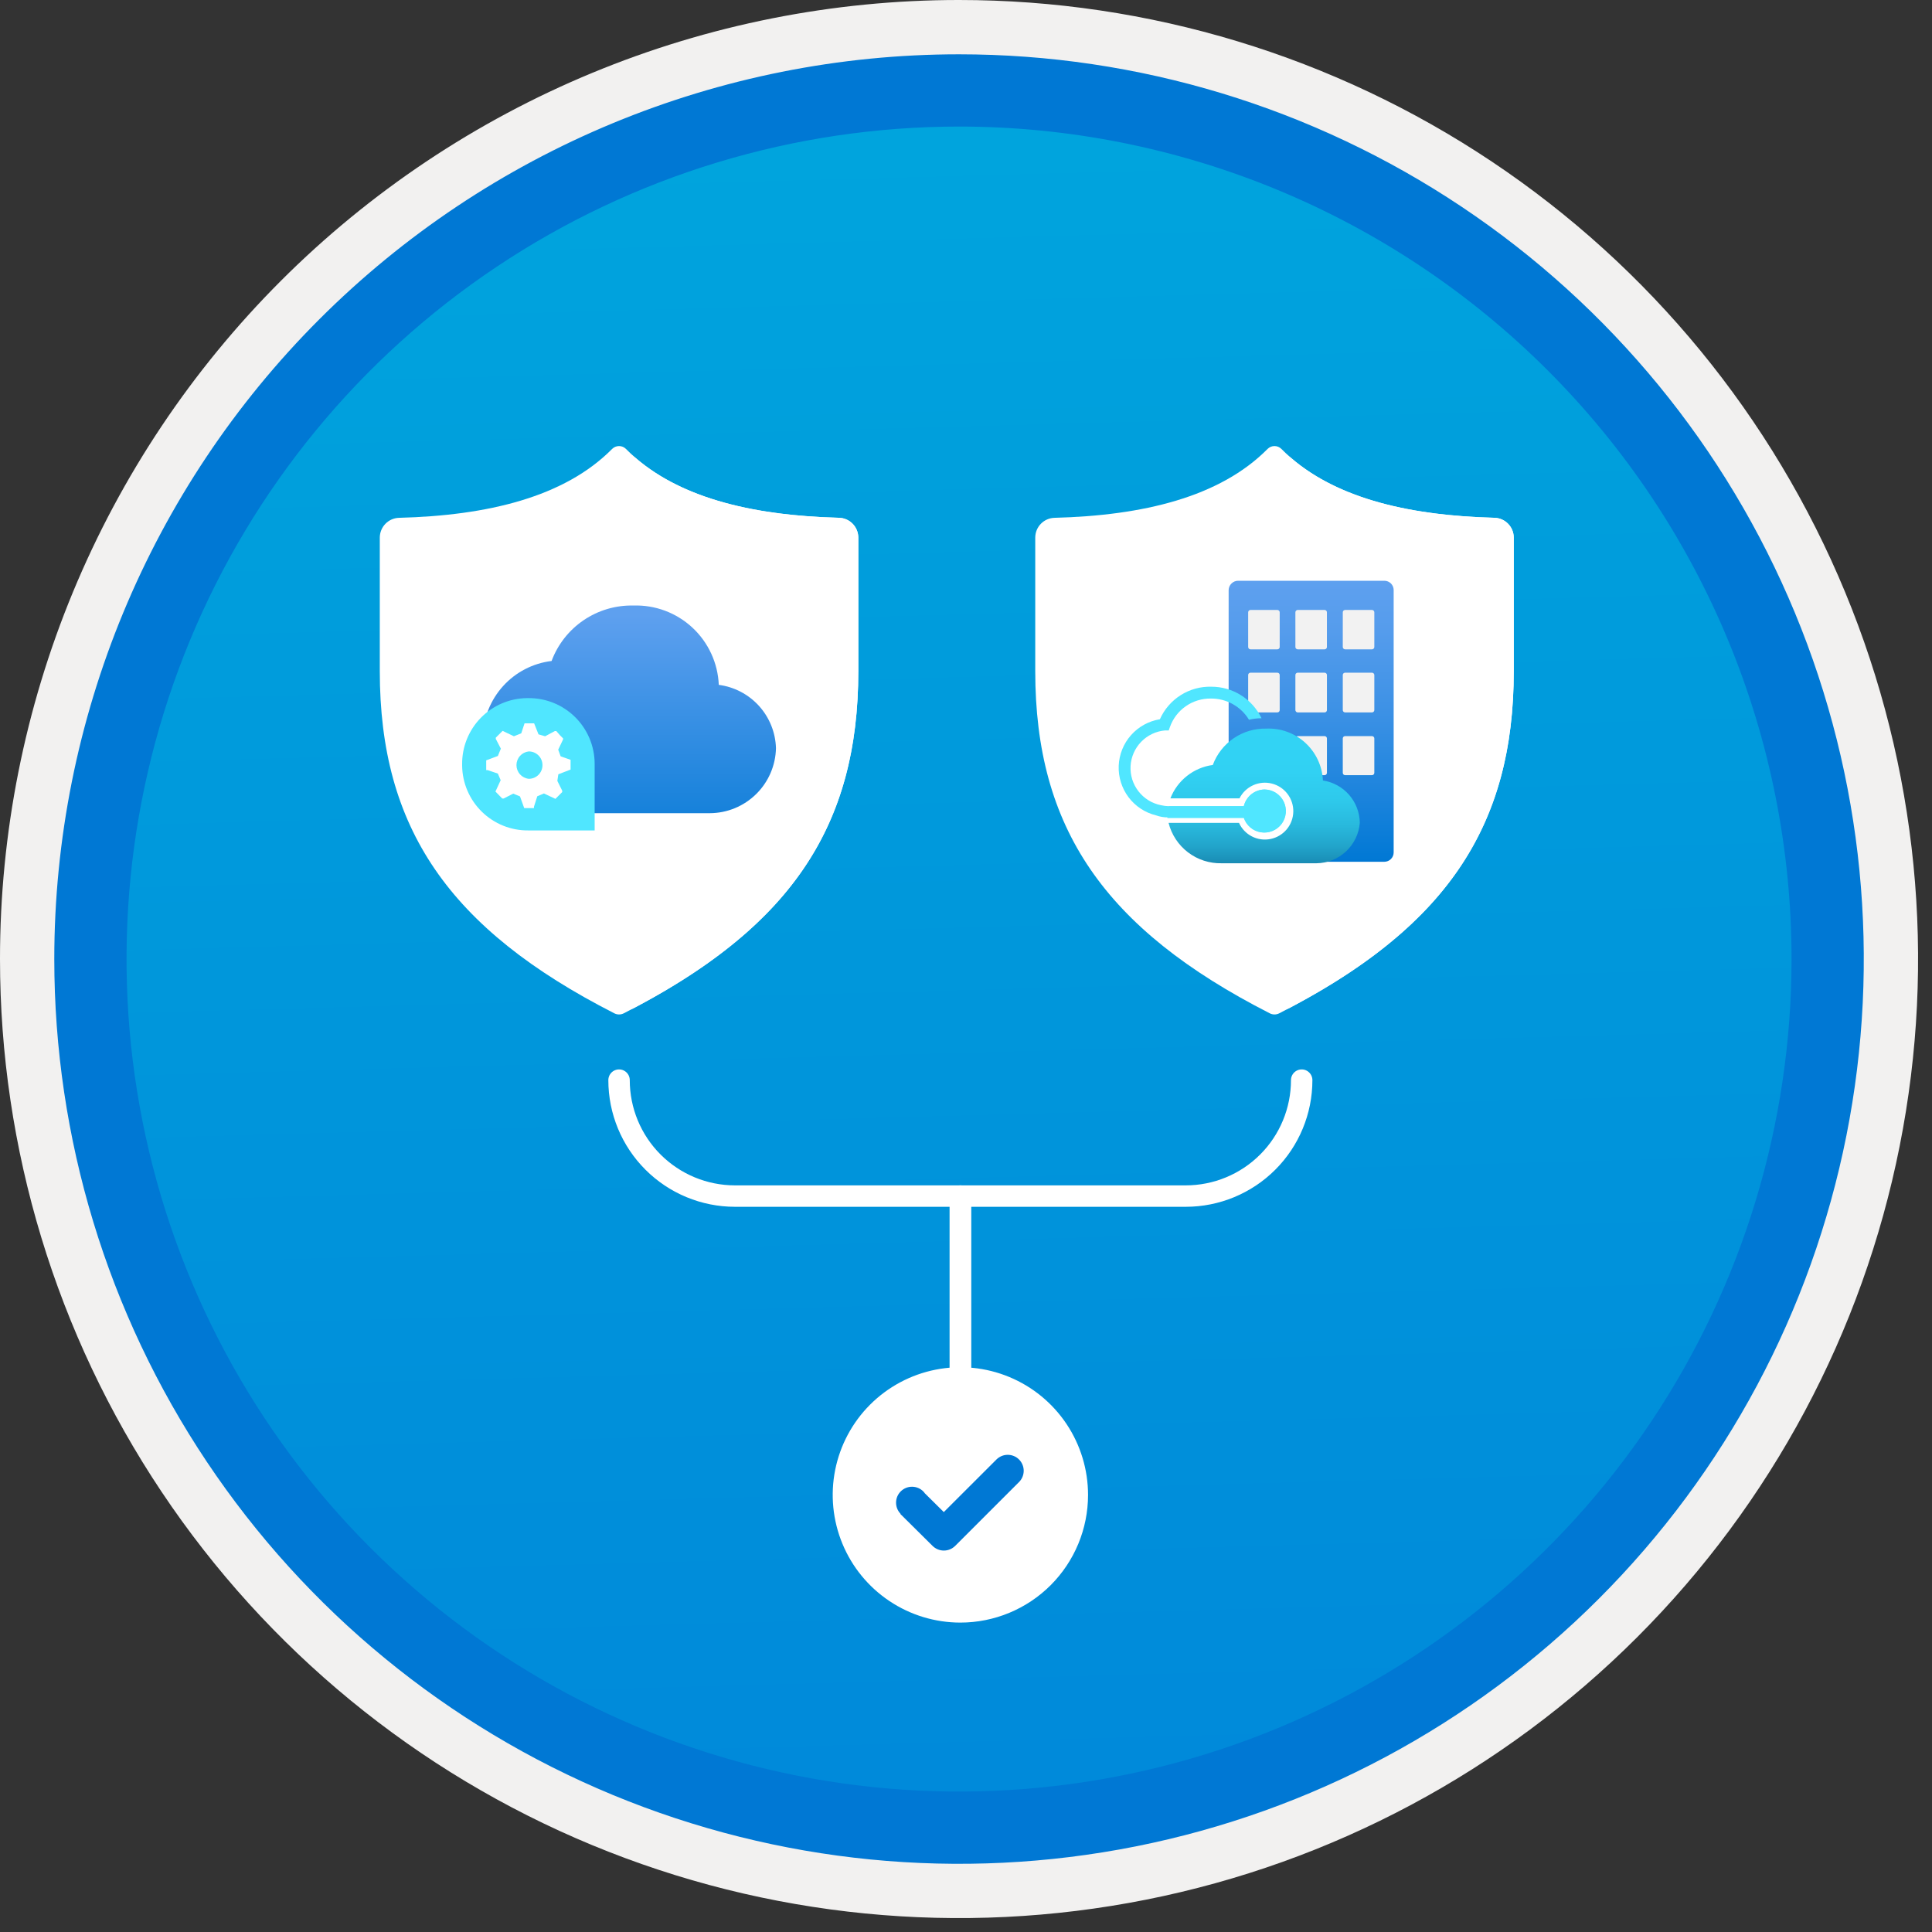 <svg width="100" height="100" viewBox="0 0 100 100" fill="none" xmlns="http://www.w3.org/2000/svg">
<rect x="0" y="0" width="100" height="100" fill="#333333" stroke="none"/>
<g clip-path="url(#clip0)">
<path d="M49.64 96.45C40.382 96.45 31.332 93.705 23.634 88.561C15.936 83.418 9.936 76.107 6.393 67.553C2.85 59 1.923 49.588 3.73 40.508C5.536 31.428 9.994 23.087 16.54 16.54C23.087 9.994 31.428 5.536 40.508 3.73C49.588 1.923 59 2.85 67.553 6.393C76.107 9.936 83.418 15.936 88.561 23.634C93.705 31.332 96.45 40.382 96.45 49.64C96.451 55.787 95.24 61.875 92.888 67.554C90.535 73.234 87.088 78.394 82.741 82.741C78.394 87.088 73.234 90.535 67.554 92.888C61.875 95.24 55.787 96.451 49.64 96.45V96.45Z" fill="url(#paint0_linear)"/>
<path fill-rule="evenodd" clip-rule="evenodd" d="M95.54 49.64C95.54 58.718 92.848 67.593 87.805 75.141C82.761 82.689 75.592 88.572 67.205 92.046C58.818 95.52 49.589 96.429 40.685 94.658C31.782 92.887 23.603 88.515 17.184 82.096C10.765 75.677 6.393 67.498 4.622 58.595C2.851 49.691 3.76 40.462 7.234 32.075C10.708 23.688 16.591 16.519 24.139 11.476C31.688 6.432 40.562 3.74 49.64 3.74C55.668 3.74 61.636 4.927 67.205 7.234C72.774 9.541 77.834 12.921 82.096 17.184C86.359 21.446 89.739 26.506 92.046 32.075C94.353 37.644 95.54 43.612 95.54 49.64V49.64ZM49.64 3.62732e-07C59.458 3.62732e-07 69.055 2.911 77.219 8.366C85.382 13.82 91.744 21.573 95.501 30.644C99.258 39.714 100.242 49.695 98.326 59.324C96.411 68.954 91.683 77.799 84.741 84.741C77.799 91.683 68.954 96.411 59.324 98.326C49.695 100.242 39.714 99.258 30.644 95.501C21.573 91.744 13.82 85.382 8.366 77.219C2.911 69.055 3.62732e-07 59.458 3.62732e-07 49.64C-0.001 43.121 1.283 36.666 3.777 30.643C6.271 24.62 9.928 19.147 14.537 14.537C19.147 9.928 24.62 6.271 30.643 3.777C36.666 1.283 43.121 -0.001 49.64 3.62732e-07V3.62732e-07Z" fill="#F2F1F0"/>
<path fill-rule="evenodd" clip-rule="evenodd" d="M92.73 49.641C92.73 58.163 90.202 66.494 85.468 73.58C80.733 80.666 74.003 86.189 66.129 89.451C58.256 92.712 49.592 93.565 41.233 91.903C32.874 90.24 25.197 86.136 19.17 80.11C13.144 74.084 9.04 66.406 7.378 58.047C5.715 49.688 6.568 41.024 9.83 33.151C13.091 25.277 18.614 18.547 25.7 13.813C32.786 9.078 41.117 6.551 49.64 6.551C55.298 6.55 60.902 7.665 66.13 9.83C71.358 11.995 76.108 15.169 80.11 19.171C84.111 23.172 87.285 27.922 89.45 33.15C91.616 38.378 92.73 43.982 92.73 49.641V49.641ZM49.64 2.811C58.902 2.811 67.956 5.557 75.657 10.703C83.358 15.849 89.36 23.162 92.905 31.72C96.449 40.277 97.377 49.693 95.57 58.777C93.763 67.861 89.303 76.205 82.753 82.754C76.204 89.304 67.86 93.764 58.776 95.571C49.691 97.378 40.276 96.45 31.718 92.906C23.161 89.361 15.848 83.359 10.702 75.658C5.556 67.957 2.81 58.903 2.81 49.641C2.811 37.221 7.745 25.31 16.527 16.528C25.309 7.746 37.22 2.812 49.64 2.811V2.811Z" fill="#0078D4"/>
<path fill-rule="evenodd" clip-rule="evenodd" d="M31.685 23.235C29.216 25.732 25.225 26.685 20.655 26.802C20.387 26.809 20.134 26.921 19.948 27.113C19.762 27.305 19.658 27.562 19.658 27.83V34.738C19.658 42.835 23.212 48.071 31.799 52.45C31.874 52.488 31.958 52.508 32.042 52.508C32.126 52.508 32.209 52.488 32.285 52.45C40.872 48.071 44.426 42.835 44.426 34.738V27.83C44.426 27.562 44.322 27.305 44.136 27.113C43.95 26.921 43.697 26.809 43.429 26.801C38.859 26.685 34.867 25.732 32.398 23.235C32.304 23.141 32.176 23.088 32.042 23.088C31.908 23.088 31.78 23.141 31.685 23.235V23.235Z" fill="white"/>
<path fill-rule="evenodd" clip-rule="evenodd" d="M32.042 24.083V51.726C32.042 51.815 32.065 51.902 32.109 51.979C32.152 52.056 32.215 52.121 32.291 52.167C32.367 52.213 32.453 52.239 32.541 52.242C32.63 52.245 32.718 52.225 32.797 52.184C41.013 47.859 44.426 42.671 44.426 34.737V27.829C44.426 27.562 44.322 27.305 44.136 27.113C43.95 26.92 43.697 26.808 43.429 26.801C39.151 26.691 35.38 25.85 32.89 23.695C32.816 23.63 32.725 23.588 32.627 23.575C32.53 23.561 32.431 23.575 32.341 23.616C32.252 23.657 32.176 23.723 32.123 23.805C32.07 23.888 32.042 23.985 32.042 24.083Z" fill="white"/>
<path d="M40.164 38.724C40.141 37.915 39.83 37.141 39.288 36.541C38.745 35.94 38.007 35.553 37.204 35.448C37.157 34.319 36.666 33.254 35.838 32.485C35.01 31.716 33.912 31.305 32.782 31.342C31.866 31.322 30.966 31.587 30.208 32.102C29.45 32.616 28.87 33.353 28.55 34.212C27.585 34.329 26.695 34.789 26.043 35.508C25.39 36.227 25.017 37.157 24.994 38.128C25.036 39.219 25.509 40.249 26.31 40.992C27.11 41.734 28.172 42.129 29.263 42.09H36.744C37.64 42.086 38.499 41.731 39.138 41.102C39.777 40.474 40.145 39.62 40.164 38.724V38.724Z" fill="url(#paint1_linear)"/>
<path fill-rule="evenodd" clip-rule="evenodd" d="M23.92 39.563C23.91 38.663 24.259 37.797 24.888 37.153C25.518 36.51 26.377 36.144 27.277 36.134C27.301 36.134 27.325 36.134 27.349 36.134C28.252 36.127 29.12 36.478 29.763 37.111C30.406 37.744 30.771 38.607 30.779 39.509C30.779 39.527 30.779 39.545 30.779 39.563V42.983H27.349C26.45 42.993 25.583 42.645 24.94 42.015C24.297 41.386 23.93 40.527 23.92 39.627C23.92 39.606 23.92 39.584 23.92 39.563Z" fill="#50E6FF"/>
<path d="M29.533 39.833V39.328L29.019 39.147L28.893 38.804L29.145 38.272V38.218L28.983 38.055L28.793 37.839H28.721L28.216 38.109L27.873 38.01L27.647 37.441H27.151L26.98 37.956L26.601 38.109L26.014 37.83L25.662 38.181V38.245L25.924 38.75L25.77 39.129L25.166 39.355V39.86H25.238L25.77 40.041L25.915 40.383L25.644 40.97L25.996 41.331H26.068L26.564 41.078L26.916 41.223L27.133 41.827H27.638V41.755L27.81 41.214L28.153 41.069L28.748 41.349L29.1 40.997V40.925L28.848 40.419L28.899 40.077L29.533 39.833ZM27.365 40.311C27.191 40.291 27.03 40.208 26.913 40.078C26.797 39.947 26.732 39.778 26.732 39.603C26.732 39.428 26.797 39.258 26.913 39.128C27.03 38.997 27.191 38.914 27.365 38.894C27.457 38.893 27.549 38.91 27.635 38.944C27.721 38.979 27.799 39.03 27.865 39.094C27.932 39.159 27.985 39.236 28.021 39.321C28.057 39.405 28.077 39.497 28.078 39.589L28.078 39.598C28.08 39.785 28.009 39.965 27.878 40.099C27.748 40.232 27.57 40.309 27.383 40.311C27.377 40.311 27.371 40.311 27.365 40.311V40.311Z" fill="white"/>
<path fill-rule="evenodd" clip-rule="evenodd" d="M65.611 23.235C63.142 25.732 59.151 26.685 54.581 26.802C54.313 26.809 54.059 26.921 53.873 27.113C53.687 27.305 53.584 27.562 53.584 27.83V34.738C53.584 42.835 57.138 48.071 65.725 52.45C65.8 52.488 65.883 52.508 65.968 52.508C66.052 52.508 66.135 52.488 66.211 52.45C74.798 48.071 78.352 42.835 78.352 34.738V27.83C78.352 27.562 78.248 27.305 78.062 27.113C77.876 26.921 77.622 26.809 77.355 26.801C72.785 26.685 68.793 25.732 66.324 23.235C66.23 23.141 66.101 23.088 65.968 23.088C65.834 23.088 65.706 23.141 65.611 23.235V23.235Z" fill="white"/>
<path fill-rule="evenodd" clip-rule="evenodd" d="M65.968 24.083V51.726C65.968 51.815 65.991 51.902 66.034 51.979C66.078 52.056 66.141 52.121 66.216 52.167C66.292 52.213 66.379 52.239 66.467 52.242C66.556 52.245 66.644 52.225 66.722 52.184C74.939 47.859 78.352 42.671 78.352 34.737V27.829C78.352 27.562 78.248 27.305 78.062 27.113C77.876 26.92 77.622 26.808 77.355 26.801C73.077 26.691 69.306 25.85 66.816 23.695C66.742 23.63 66.651 23.588 66.553 23.575C66.456 23.561 66.356 23.575 66.267 23.616C66.177 23.657 66.102 23.723 66.049 23.805C65.996 23.888 65.968 23.985 65.968 24.083V24.083Z" fill="white"/>
<path d="M71.653 30.06H64.087C63.958 30.059 63.834 30.11 63.742 30.201C63.649 30.291 63.596 30.414 63.594 30.543V41.322C63.978 41.001 64.389 40.712 64.821 40.459H66.254L67.049 41.513V43.11L66.047 43.836L64.657 43.663L63.594 42.661V44.121C63.596 44.25 63.649 44.373 63.742 44.464C63.834 44.554 63.958 44.605 64.087 44.605H71.653C71.716 44.605 71.779 44.592 71.838 44.568C71.897 44.544 71.95 44.508 71.995 44.463C72.04 44.418 72.075 44.365 72.1 44.306C72.124 44.247 72.136 44.184 72.136 44.121V30.543C72.136 30.48 72.124 30.417 72.1 30.358C72.075 30.299 72.04 30.246 71.995 30.201C71.95 30.156 71.897 30.121 71.838 30.096C71.779 30.072 71.716 30.06 71.653 30.06V30.06Z" fill="url(#paint2_linear)"/>
<path d="M64.726 31.571H66.116C66.148 31.571 66.179 31.584 66.202 31.607C66.225 31.629 66.237 31.66 66.237 31.692V31.692V33.489C66.237 33.505 66.234 33.52 66.228 33.535C66.222 33.55 66.213 33.563 66.202 33.574C66.191 33.586 66.177 33.594 66.163 33.6C66.148 33.607 66.132 33.61 66.116 33.61H64.726C64.694 33.61 64.663 33.597 64.64 33.574C64.618 33.552 64.605 33.521 64.605 33.489V33.489V31.692C64.605 31.676 64.608 31.661 64.614 31.646C64.62 31.631 64.629 31.618 64.64 31.607C64.651 31.596 64.665 31.587 64.679 31.581C64.694 31.574 64.71 31.571 64.726 31.571H64.726ZM67.17 31.571H68.561C68.593 31.571 68.623 31.584 68.646 31.607C68.669 31.629 68.681 31.66 68.681 31.692V31.692V33.489C68.681 33.521 68.669 33.552 68.646 33.574C68.623 33.597 68.593 33.61 68.561 33.61H67.17C67.154 33.61 67.138 33.607 67.124 33.6C67.109 33.594 67.096 33.586 67.085 33.574C67.073 33.563 67.064 33.55 67.058 33.535C67.052 33.52 67.049 33.505 67.049 33.489V33.489V31.692C67.049 31.66 67.062 31.629 67.085 31.607C67.107 31.584 67.138 31.571 67.17 31.571V31.571ZM69.623 31.571H71.014C71.046 31.571 71.076 31.584 71.099 31.607C71.122 31.629 71.135 31.66 71.135 31.692V31.692V33.489C71.135 33.521 71.122 33.552 71.099 33.574C71.076 33.597 71.046 33.61 71.014 33.61H69.623C69.607 33.61 69.591 33.607 69.577 33.6C69.562 33.594 69.549 33.586 69.537 33.574C69.526 33.563 69.517 33.55 69.511 33.535C69.505 33.52 69.502 33.505 69.502 33.489V33.489V31.692C69.502 31.676 69.505 31.661 69.511 31.646C69.517 31.631 69.526 31.618 69.537 31.607C69.549 31.596 69.562 31.587 69.577 31.581C69.591 31.574 69.607 31.571 69.623 31.571H69.623ZM64.726 34.819H66.116C66.132 34.819 66.148 34.822 66.163 34.828C66.177 34.834 66.191 34.843 66.202 34.854C66.213 34.865 66.222 34.879 66.228 34.894C66.234 34.908 66.237 34.924 66.237 34.94V34.94V36.754C66.237 36.786 66.225 36.816 66.202 36.839C66.179 36.862 66.148 36.874 66.116 36.874H64.726C64.694 36.874 64.663 36.862 64.64 36.839C64.618 36.816 64.605 36.786 64.605 36.754V34.957C64.603 34.941 64.603 34.925 64.607 34.91C64.611 34.895 64.618 34.88 64.628 34.867C64.637 34.855 64.649 34.844 64.663 34.836C64.676 34.828 64.691 34.822 64.707 34.82C64.713 34.819 64.719 34.819 64.726 34.819H64.726ZM67.17 34.819H68.561C68.593 34.819 68.624 34.832 68.646 34.854C68.669 34.877 68.682 34.908 68.682 34.94V36.754C68.682 36.786 68.669 36.816 68.646 36.839C68.624 36.862 68.593 36.874 68.561 36.874H67.17C67.154 36.874 67.138 36.871 67.124 36.865C67.109 36.859 67.096 36.85 67.085 36.839C67.073 36.828 67.064 36.815 67.058 36.8C67.052 36.785 67.049 36.77 67.049 36.754V36.754V34.957C67.047 34.941 67.048 34.925 67.052 34.91C67.055 34.895 67.062 34.88 67.072 34.867C67.081 34.855 67.093 34.844 67.107 34.836C67.121 34.828 67.136 34.822 67.151 34.82C67.158 34.819 67.164 34.819 67.17 34.819H67.17ZM69.623 34.819H71.014C71.046 34.819 71.076 34.832 71.099 34.854C71.122 34.877 71.135 34.908 71.135 34.94V36.754C71.135 36.786 71.122 36.816 71.099 36.839C71.076 36.862 71.046 36.874 71.014 36.874H69.623C69.607 36.874 69.591 36.871 69.577 36.865C69.562 36.859 69.549 36.85 69.537 36.839C69.526 36.828 69.517 36.815 69.511 36.8C69.505 36.785 69.502 36.77 69.502 36.754V36.754V34.957C69.5 34.941 69.501 34.925 69.505 34.91C69.508 34.895 69.515 34.88 69.525 34.867C69.534 34.855 69.546 34.844 69.56 34.836C69.574 34.828 69.589 34.822 69.605 34.82C69.611 34.819 69.617 34.819 69.623 34.819H69.623ZM64.726 38.101H66.116C66.148 38.101 66.179 38.114 66.202 38.136C66.225 38.159 66.237 38.19 66.237 38.222V38.222V40.001C66.237 40.033 66.225 40.064 66.202 40.087C66.179 40.109 66.148 40.122 66.116 40.122H64.726C64.694 40.122 64.663 40.109 64.64 40.087C64.618 40.064 64.605 40.033 64.605 40.001V38.222C64.605 38.19 64.618 38.159 64.64 38.136C64.663 38.114 64.694 38.101 64.726 38.101H64.726ZM67.17 38.101H68.561C68.593 38.101 68.624 38.114 68.646 38.136C68.669 38.159 68.682 38.19 68.682 38.222V38.222V40.001C68.682 40.033 68.669 40.064 68.646 40.087C68.624 40.109 68.593 40.122 68.561 40.122H67.17C67.138 40.122 67.107 40.109 67.085 40.087C67.062 40.064 67.049 40.033 67.049 40.001V38.222C67.049 38.19 67.062 38.159 67.085 38.136C67.107 38.114 67.138 38.101 67.17 38.101H67.17ZM67.17 41.366H68.561C68.593 41.366 68.624 41.379 68.646 41.401C68.669 41.424 68.682 41.455 68.682 41.487V44.147C68.682 44.179 68.669 44.21 68.646 44.233C68.624 44.255 68.593 44.268 68.561 44.268H67.17C67.138 44.268 67.107 44.255 67.085 44.233C67.062 44.21 67.049 44.179 67.049 44.147V41.487C67.049 41.455 67.062 41.424 67.085 41.401C67.107 41.379 67.138 41.366 67.17 41.366L67.17 41.366ZM69.623 38.101H71.014C71.046 38.101 71.076 38.114 71.099 38.136C71.122 38.159 71.135 38.19 71.135 38.222V38.222V40.001C71.135 40.033 71.122 40.064 71.099 40.087C71.076 40.109 71.046 40.122 71.014 40.122H69.623C69.591 40.122 69.56 40.109 69.537 40.087C69.515 40.064 69.502 40.033 69.502 40.001V40.001V38.222C69.502 38.19 69.515 38.159 69.537 38.136C69.56 38.114 69.591 38.101 69.623 38.101H69.623Z" fill="#F2F2F2"/>
<path d="M65.451 40.864C65.202 40.869 64.962 40.956 64.768 41.113C64.574 41.269 64.438 41.486 64.38 41.728H60.493C60.449 41.912 60.425 42.1 60.424 42.289V42.341H64.38C64.447 42.534 64.565 42.705 64.721 42.835C64.878 42.965 65.068 43.05 65.269 43.08C65.471 43.11 65.677 43.084 65.865 43.005C66.053 42.926 66.216 42.797 66.336 42.632C66.455 42.467 66.527 42.273 66.544 42.069C66.561 41.866 66.521 41.662 66.43 41.48C66.339 41.297 66.199 41.144 66.027 41.035C65.854 40.927 65.655 40.867 65.451 40.864L65.451 40.864Z" fill="#50E6FF"/>
<path d="M68.474 40.398C68.441 39.652 68.112 38.951 67.562 38.447C67.011 37.943 66.283 37.679 65.538 37.712C64.939 37.7 64.35 37.874 63.855 38.212C63.36 38.549 62.982 39.033 62.774 39.595C62.287 39.66 61.827 39.855 61.441 40.159C61.055 40.463 60.758 40.864 60.58 41.322H64.156C64.306 41.024 64.553 40.786 64.856 40.647C65.159 40.507 65.501 40.475 65.825 40.556C66.149 40.636 66.436 40.824 66.638 41.089C66.841 41.354 66.948 41.68 66.941 42.014C66.934 42.348 66.814 42.669 66.601 42.926C66.387 43.182 66.093 43.358 65.766 43.425C65.439 43.493 65.099 43.447 64.802 43.295C64.505 43.144 64.268 42.896 64.13 42.592H60.485C60.638 43.2 60.993 43.738 61.492 44.118C61.991 44.498 62.604 44.697 63.231 44.682H68.137C68.705 44.677 69.251 44.46 69.666 44.073C70.082 43.686 70.338 43.158 70.383 42.592C70.377 42.059 70.181 41.546 69.832 41.144C69.482 40.742 69.001 40.478 68.474 40.398Z" fill="url(#paint3_linear)"/>
<path d="M65.451 40.865C65.202 40.869 64.962 40.957 64.768 41.113C64.574 41.27 64.438 41.486 64.38 41.728H60.493C60.357 41.726 60.221 41.708 60.087 41.676C59.626 41.584 59.213 41.328 58.925 40.955C58.636 40.583 58.492 40.118 58.518 39.648C58.545 39.178 58.74 38.733 59.068 38.395C59.395 38.056 59.834 37.848 60.303 37.807H60.493L60.554 37.634C60.708 37.196 60.996 36.818 61.378 36.553C61.759 36.287 62.214 36.149 62.679 36.157C63.074 36.154 63.463 36.253 63.808 36.445C64.154 36.638 64.443 36.916 64.648 37.254C64.86 37.202 65.078 37.176 65.296 37.176C65.062 36.687 64.695 36.274 64.236 35.985C63.778 35.697 63.247 35.544 62.705 35.544C62.143 35.528 61.589 35.68 61.114 35.98C60.639 36.28 60.263 36.715 60.036 37.228C59.458 37.322 58.929 37.613 58.541 38.052C58.153 38.49 57.928 39.049 57.904 39.635C57.881 40.22 58.061 40.795 58.413 41.264C58.765 41.732 59.268 42.064 59.837 42.203C60.039 42.277 60.253 42.312 60.468 42.307H64.38C64.441 42.504 64.555 42.68 64.71 42.816C64.864 42.952 65.054 43.042 65.257 43.077C65.46 43.112 65.668 43.09 65.859 43.013C66.051 42.936 66.217 42.808 66.34 42.643C66.462 42.478 66.537 42.282 66.555 42.076C66.573 41.871 66.534 41.665 66.442 41.481C66.35 41.297 66.208 41.142 66.034 41.033C65.859 40.924 65.657 40.866 65.451 40.865L65.451 40.865Z" fill="#50E6FF"/>
<path d="M32.042 55.907C32.042 57.499 32.674 59.026 33.8 60.151C34.925 61.276 36.452 61.909 38.044 61.909H49.709V73.551" stroke="white" stroke-width="1.109" stroke-linecap="round" stroke-linejoin="round"/>
<path d="M67.375 55.907C67.375 57.499 66.743 59.026 65.617 60.151C64.492 61.276 62.965 61.909 61.374 61.909H49.709V73.551" stroke="white" stroke-width="1.109" stroke-linecap="round" stroke-linejoin="round"/>
<path fill-rule="evenodd" clip-rule="evenodd" d="M49.709 83.985C48.402 83.985 47.124 83.597 46.038 82.871C44.951 82.145 44.104 81.113 43.604 79.905C43.104 78.698 42.973 77.369 43.228 76.087C43.483 74.806 44.112 73.628 45.036 72.704C45.961 71.78 47.138 71.15 48.42 70.895C49.702 70.641 51.03 70.771 52.238 71.272C53.445 71.772 54.477 72.619 55.203 73.705C55.929 74.792 56.317 76.07 56.317 77.377C56.317 79.129 55.621 80.81 54.382 82.049C53.142 83.288 51.462 83.984 49.709 83.985Z" fill="white"/>
<path fill-rule="evenodd" clip-rule="evenodd" d="M52.745 75.543C52.59 75.388 52.38 75.301 52.16 75.301C51.941 75.301 51.731 75.388 51.576 75.543L48.851 78.265L47.867 77.291C47.844 77.257 47.818 77.224 47.789 77.195C47.636 77.041 47.427 76.954 47.209 76.953C46.991 76.952 46.782 77.037 46.626 77.19C46.471 77.342 46.382 77.55 46.38 77.768C46.377 77.986 46.46 78.196 46.612 78.353L46.602 78.363L48.269 80.015C48.425 80.17 48.635 80.257 48.854 80.257C49.073 80.257 49.283 80.17 49.439 80.015L52.742 76.713L52.745 76.711C52.822 76.634 52.882 76.543 52.924 76.443C52.965 76.343 52.987 76.235 52.987 76.127C52.987 76.018 52.965 75.911 52.924 75.811C52.882 75.71 52.822 75.619 52.745 75.543V75.543Z" fill="#0078D4"/>
</g>
<defs>
<linearGradient id="paint0_linear" x1="47.87" y1="-15.153" x2="51.852" y2="130.615" gradientUnits="userSpaceOnUse">
<stop stop-color="#00ABDE"/>
<stop offset="1" stop-color="#007ED8"/>
</linearGradient>
<linearGradient id="paint1_linear" x1="32.579" y1="45.249" x2="32.579" y2="28.887" gradientUnits="userSpaceOnUse">
<stop stop-color="#0078D4"/>
<stop offset="0.82" stop-color="#5EA0EF"/>
</linearGradient>
<linearGradient id="paint2_linear" x1="67.865" y1="30.06" x2="67.865" y2="44.605" gradientUnits="userSpaceOnUse">
<stop stop-color="#5EA0EF"/>
<stop offset="0.18" stop-color="#559CEC"/>
<stop offset="0.47" stop-color="#3C91E5"/>
<stop offset="0.84" stop-color="#1380DA"/>
<stop offset="1" stop-color="#0078D4"/>
</linearGradient>
<linearGradient id="paint3_linear" x1="65.434" y1="44.76" x2="65.434" y2="37.712" gradientUnits="userSpaceOnUse">
<stop stop-color="#198AB3"/>
<stop offset="0.14" stop-color="#22A5CB"/>
<stop offset="0.3" stop-color="#29BADE"/>
<stop offset="0.47" stop-color="#2EC9EB"/>
<stop offset="0.68" stop-color="#31D1F3"/>
<stop offset="1" stop-color="#32D4F5"/>
</linearGradient>
<clipPath id="clip0">
<rect width="99.28" height="99.28" fill="white"/>
</clipPath>
</defs>
</svg>
